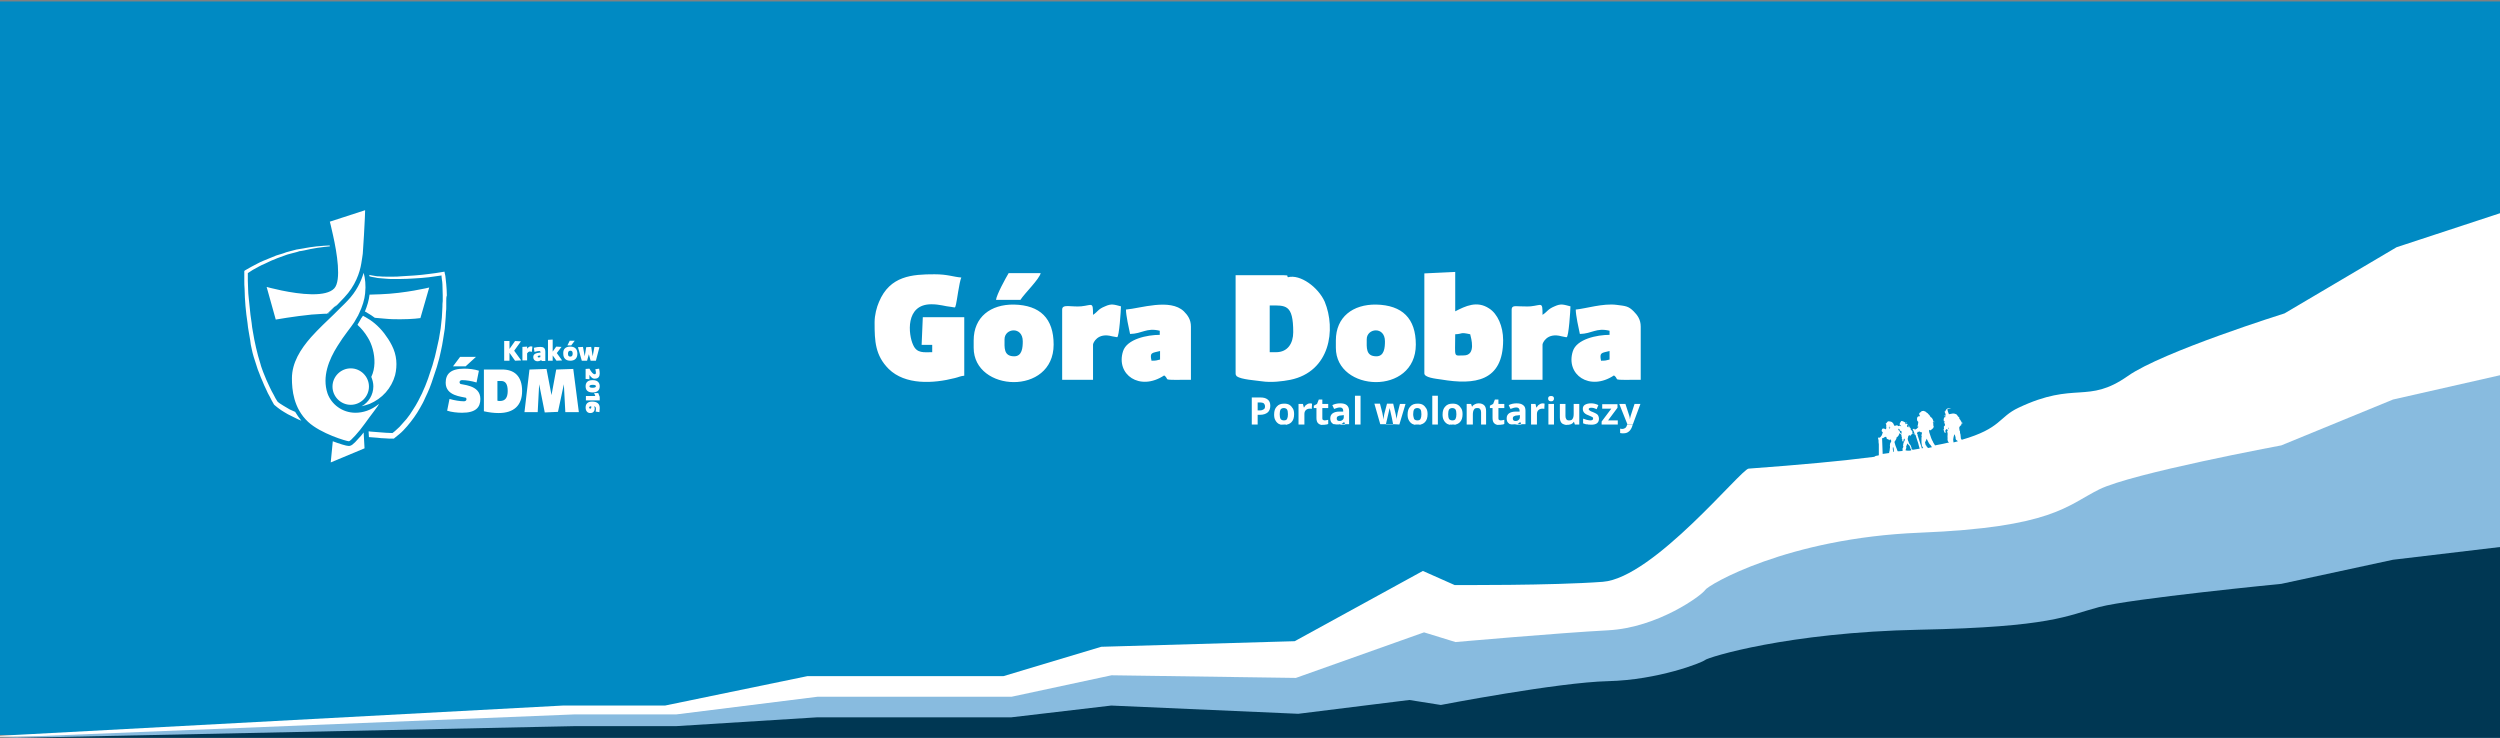 <?xml version="1.0" encoding="utf-8"?>
<!-- Generator: Adobe Illustrator 16.0.0, SVG Export Plug-In . SVG Version: 6.00 Build 0)  -->
<!DOCTYPE svg PUBLIC "-//W3C//DTD SVG 1.1//EN" "http://www.w3.org/Graphics/SVG/1.1/DTD/svg11.dtd">
<svg version="1.1" id="Layer_1" xmlns="http://www.w3.org/2000/svg" xmlns:xlink="http://www.w3.org/1999/xlink" x="0px" y="0px"
	 width="850.39px" viewBox="0 0 850.39 251" enable-background="new 0 0 850.39 251" xml:space="preserve">
	 <rect x="0" y="0" width="850.39" height="251" fill="#808080" stroke="none"/>
	 <g xmlns="http://www.w3.org/2000/svg" transform="translate(-223, -51)">
	 		<rect fill="#008AC3" x="223" y="51.5" class="st11" width="851" height="249.5"/>
	 		<path fill="#FFFFFF" d="M1038.2,135.1l-38.1,22.5c0,0-41.5,13-53.3,21.3c-13.8,9.7-17.8,1.6-37.2,10.8c-6.8,3.2-5.8,7-19.3,10.9    c0,0,0,0,0,0c-0.1-0.1-0.1-0.2-0.2-0.3c0-0.1-0.1-0.1-0.1-0.2c0-0.3-0.1-0.7-0.1-1c0-0.2,0-0.3-0.1-0.5c-0.1-0.3-0.1-0.6-0.1-0.8    c0-0.1,0-0.2-0.1-0.2c0-0.2-0.1-0.3-0.1-0.5c0,0,0-0.1,0-0.1c-0.1-0.3-0.1-0.6,0.1-0.9c0.1-0.2,0.3-0.3,0.5-0.5c0,0,0.2,0,0.2,0    c0,0,0.1,0.1,0.1,0.1c0,0,0,0,0,0c-0.1-0.1-0.1-0.1-0.2-0.2c-0.1-0.1-0.2-0.3,0-0.5c0,0.1,0.1,0.1,0.1,0.2c0,0,0.1,0,0.1,0    c0-0.1,0.1-0.2,0.2-0.4c-0.1,0-0.2,0-0.3,0c0-0.1,0-0.2-0.1-0.2c0,0,0-0.1,0-0.1c-0.1-0.2-0.2-0.3-0.3-0.5    c-0.1-0.2-0.2-0.4-0.4-0.5c-0.1-0.1-0.1-0.1,0-0.2c0.1-0.1,0-0.2-0.1-0.3c-0.1-0.1-0.3-0.3-0.4-0.4c-0.1-0.1-0.1-0.2-0.2-0.3    c-0.2-0.4-0.6-0.5-1-0.6c-0.4-0.1-0.8,0-1.3,0.1c-0.2,0-0.3,0.1-0.5,0.1c-0.1,0-0.1,0-0.1-0.1c-0.2-0.5-0.4-1-0.5-1.5    c0,0,0-0.1,0.1-0.1c0.4-0.2,0.8-0.3,1.3-0.4c-0.1,0-0.1,0-0.2,0c-0.2,0-0.3,0-0.5,0c-0.1,0-0.2,0-0.3,0.1c-0.2,0.1-0.4,0-0.6,0.2    c-0.2,0.2-0.4,0.5-0.5,0.8c0,0.1-0.1,0.1-0.2,0.1c-0.1,0.1-0.1,0.1,0,0.2c0,0,0.1,0.1,0.1,0.1c0,0.2,0.1,0.4,0.2,0.5    c0,0,0,0.1,0,0.2c0,0.1-0.1,0.1,0,0.2c0.1,0.1,0,0.2-0.1,0.2c-0.1,0-0.1,0-0.2,0c-0.1,0-0.2,0-0.3,0.1c0.1,0,0.3,0,0.4,0.1    c0.1,0,0.2,0.1,0.2,0.2c0,0,0,0.1,0,0.1c0,0-0.1,0-0.1,0c-0.2-0.1-0.2-0.1-0.3,0.1c-0.1,0.1-0.1,0.3-0.2,0.4c-0.1,0.3,0,0.6,0,0.9    c0,0,0.1,0,0.1-0.1c0,0,0.1,0,0.1,0c0,0,0,0.1,0,0.1c0.1,0.2,0,0.4-0.1,0.6c0.1,0,0.1,0,0.2,0c-0.1,0.1-0.1,0.1,0,0.2    c0,0,0,0.1,0,0.1c0,0.1,0.1,0.1,0.1,0.2c0,0,0,0.1,0,0.1c0,0.1,0,0.2-0.1,0.3c0,0.1-0.1,0.1-0.2,0.2c-0.1,0.1-0.1,0.2-0.1,0.3    c0,0.2,0.2,0.4,0,0.6c-0.1,0.1-0.1,0.2-0.1,0.3c0,0,0,0,0.1,0c0,0,0,0,0,0c-0.1,0.1-0.1,0.2,0,0.2c0.1,0.1,0.1,0.2,0.1,0.3    c0,0.3,0.2,0.5,0.5,0.6c0,0,0-0.1-0.1-0.1c0.2-0.1,0.2-0.1,0.1-0.3c0-0.1-0.1-0.3-0.1-0.4c0.1-0.2,0.2-0.3,0.3-0.5    c0,0,0.1,0,0.2,0c0.1,0.1,0.2,0.1,0.3,0.2c0.1,0.1,0,0.2,0,0.3c-0.2,0.1-0.2,0.3-0.1,0.5c0.1,0.2,0.1,0.5,0.1,0.7    c0,0.4-0.1,0.9,0,1.3c0,0,0,0.1,0,0.1c-0.1,0.2,0,0.4,0,0.7c0.1,0.2,0.1,0.5,0.4,0.6c0,0,0,0.1,0.1,0.1c-1.4,0.3-3,0.7-4.8,1    c0-0.1-0.1-0.1-0.1-0.2c-0.1-0.1-0.1-0.2-0.2-0.3c-0.1-0.2-0.2-0.3-0.3-0.5c-0.1-0.3-0.2-0.5-0.4-0.8c-0.1-0.2-0.2-0.5-0.3-0.7    c0-0.1-0.1-0.2-0.1-0.3c-0.1-0.2-0.1-0.4-0.2-0.6c-0.1-0.2-0.1-0.4-0.2-0.6c-0.1-0.3-0.2-0.6-0.2-0.8c0-0.1,0-0.3,0-0.4    c0,0,0.1-0.1,0.1-0.1c0,0,0.1,0,0.1,0.1c0.1,0.1,0.3,0.1,0.4,0c0.2-0.2,0.5-0.4,0.7-0.6c0.1-0.1,0.1-0.1,0.2-0.2    c-0.1,0-0.1-0.1,0-0.2c0.1-0.1,0.1-0.3,0-0.4c-0.1-0.2-0.1-0.4-0.1-0.5c0-0.1,0-0.1,0.1-0.1c0-0.1-0.1-0.2-0.1-0.3    c0-0.1-0.1-0.1-0.1-0.1c0-0.1-0.1-0.1,0-0.2c0,0,0.1-0.1,0.2-0.1c0.1,0,0.2,0,0.3,0c0,0,0.1,0,0.1-0.1c0,0,0,0,0,0    c0,0-0.1,0-0.1,0c-0.2,0-0.3-0.1-0.4-0.1c0,0,0-0.1,0-0.1c0-0.2,0-0.3-0.1-0.5c-0.1-0.1-0.1-0.3-0.2-0.4c-0.1-0.2-0.3-0.4-0.5-0.5    c-0.1,0-0.1-0.1-0.2-0.1c0,0,0-0.1,0-0.2c-0.2-0.3-0.5-0.6-0.8-0.9c0,0,0-0.1,0-0.1c-0.1,0-0.1,0-0.2-0.1    c-0.2-0.1-0.3-0.2-0.4-0.3c0,0-0.1-0.1-0.1-0.1c0,0-0.1,0-0.1-0.1c-0.1,0-0.2,0-0.3-0.1c-0.2-0.1-0.4-0.2-0.6-0.1    c-0.1,0-0.2,0-0.3,0c-0.2,0.1-0.3,0.2-0.4,0.3c-0.1,0.1-0.2,0.2-0.4,0.3c-0.2,0.1-0.2,0.5-0.1,0.7c0.1,0.1,0.1,0.3,0.2,0.4    c0,0-0.1,0.1-0.1,0.1c-0.5-0.1-0.8,0.2-0.9,0.6c0,0.1,0,0.3,0,0.4c0,0.1,0,0.3,0,0.4c0.1,0.1,0.2,0.2,0.2,0.3    c0.1,0.1,0.2,0.1,0.2,0.2c0,0,0,0.1,0,0.2c0,0.2-0.1,0.5-0.1,0.7c0,0.2-0.1,0.4-0.2,0.6c0,0,0,0-0.1,0.1c0,0,0,0,0.1,0    c0,0,0.1-0.1,0.1-0.1c0.1,0.1,0.2,0.1,0.3,0.2c0,0,0,0.1-0.1,0.1c-0.1,0-0.1,0.1-0.2,0.2c0,0-0.1,0.1-0.1,0.1    c-0.1,0.1-0.2,0.2-0.2,0.2c-0.1,0.1-0.1,0.1-0.2,0.1c-0.1,0.1-0.2,0.1-0.3,0.2c-0.1,0-0.1,0-0.2,0c0,0,0-0.1-0.1-0.1    c0-0.2-0.1-0.2-0.3-0.1c0,0-0.1,0-0.2,0c0,0-0.1,0-0.1,0c0,0,0,0.1,0,0.1c0,0.1,0.1,0.2,0.2,0.2c0,0,0,0,0,0.1    c0,0.2,0.1,0.4,0.2,0.5c0.1,0.1,0.1,0.2,0.1,0.3c0,0.2,0.1,0.4,0.2,0.5c0.1,0.1,0.1,0.1,0,0.1c-0.1,0-0.2,0.1-0.3,0.1    c0.1,0,0.2,0,0.3,0c0.2,0,0.2,0.1,0.3,0.2c0.2,0.6,0.4,1.2,0.6,1.9c0.2,0.6,0.4,1.1,0.5,1.7c0.1,0.3,0.2,0.6,0.3,1    c-0.8,0.1-1.6,0.3-2.4,0.4c0,0,0,0,0,0c-0.1-0.1-0.2-0.2-0.3-0.3c0,0-0.1-0.1-0.1-0.1c0-0.1,0-0.3,0-0.4c0-0.1-0.1-0.1-0.1-0.2    c0-0.1-0.1-0.1-0.1-0.2c0-0.3-0.3-0.6-0.5-0.8c0-0.1-0.1-0.1-0.1-0.2c-0.1-0.2-0.1-0.3-0.2-0.5c0,0,0-0.2-0.1-0.3    c-0.1-0.1-0.1-0.2-0.1-0.3c0,0,0-0.1,0-0.1c0-0.1,0-0.1-0.1-0.1c0-0.1,0-0.2,0-0.2c0-0.1,0.1-0.3,0.1-0.4c0-0.2,0.1-0.3,0.1-0.5    c0-0.1,0.1-0.1,0.1-0.2c0.2-0.1,0.3-0.1,0.5-0.2c0,0,0.1,0,0.1,0.1c0.1,0.1,0.1,0.2,0.2,0.3c0,0,0,0,0,0c0-0.1,0-0.2,0-0.3    c0-0.1,0-0.1,0.1-0.2c0.1-0.2,0.4-0.3,0.4-0.5c0,0,0.1-0.1,0.1,0c0,0,0.1,0,0.1,0.1c0,0.1,0,0.1,0,0.2c0.2-0.2,0.2-0.3-0.1-0.4    c-0.1-0.1-0.1-0.1-0.1-0.2c0.1-0.4-0.1-0.6-0.4-0.8c-0.1-0.1-0.2-0.2-0.2-0.4c0.1-0.3-0.1-0.4-0.3-0.5c-0.1,0-0.1-0.1-0.1-0.2    c0,0,0-0.1,0-0.1c-0.3-0.2-0.6-0.6-0.8-0.9c-0.1-0.2-0.2-0.4-0.4-0.5c-0.2-0.1-0.4-0.1-0.6-0.2c-0.1,0-0.1,0-0.2-0.1    c-0.2-0.2-0.4-0.1-0.7-0.2c-0.1,0-0.2,0.1-0.2,0.2c-0.1,0.2-0.3,0.4-0.4,0.7c-0.1,0.2,0.1,0.5,0.2,0.5c0.1,0.1,0.2,0.2,0.3,0.3    c0,0,0,0,0,0.1c0,0-0.1,0-0.1,0c0,0-0.1-0.1-0.1-0.1c-0.2-0.1-0.3-0.2-0.5,0c-0.1,0.1-0.2,0-0.3,0c-0.2-0.2-0.4-0.3-0.7-0.2    c-0.1,0-0.2,0.1-0.3,0.1c-0.1,0.1-0.2,0.1-0.3,0c-0.2-0.2-0.2-0.4-0.3-0.6c0-0.1-0.2-0.2-0.2-0.3c-0.1-0.1-0.2-0.1-0.2-0.2    c-0.1-0.2-0.4-0.2-0.6-0.3c-0.2,0-0.4-0.1-0.6-0.1c-0.1,0-0.3,0-0.4,0.1c-0.2,0.2-0.3,0.4-0.5,0.6c0,0-0.1,0.1-0.1,0.1    c0,0,0,0-0.1,0c0,0,0,0.1,0,0.1c0.2,0,0.2,0.2,0.2,0.3c0,0.2,0.1,0.3,0,0.5c0,0,0,0.1,0,0.1c0.1,0.2,0.1,0.3,0,0.5    c0,0,0,0.1,0,0.2c0,0.1,0,0.2-0.1,0.2c-0.1,0-0.2,0-0.2,0c-0.2-0.2-0.6-0.3-0.9-0.2c-0.1,0-0.1,0.1-0.2,0.2    c-0.1,0.2-0.2,0.5-0.1,0.7c0,0.1,0.1,0.1,0.2,0.2c0.2,0.1,0.2,0.2,0.1,0.3c-0.1,0.2-0.1,0.4-0.2,0.6c0,0.1-0.1,0.3-0.2,0.4    c-0.1,0.1-0.2,0.3-0.3,0.4c-0.1,0.1-0.1,0.1-0.2,0.2c-0.2,0.1-0.3,0.1-0.5,0c-0.2,0.1-0.2,0.3-0.1,0.6c0.1,0.2,0.1,0.3,0.1,0.5    c0,0.4,0,0.8,0.1,1.2c0,0.4,0,0.8,0,1.2c0,0.4,0,0.7,0,1.1c0,0.5,0,0.9,0,1.4c0,0-0.1,0.1-0.1,0.1c-0.2,0-0.4,0.1-0.5,0.1    c-0.4,0-0.7,0.2-1,0.4c0,0,0,0-0.1,0c-10.9,1.4-24.8,2.7-42.6,4c-2.6,0.2-32.4,37.2-49.6,38.5s-50.4,1.1-50.4,1.1l-10.8-4.8    l-43.6,23.9l-65.8,1.9L564.3,281h-66.7l-48.4,10h-34.8l-197.5,10.6L1075,301V123L1038.2,135.1z M885.9,197c-0.1,0-0.1,0-0.1,0    c0-0.2,0-0.3,0-0.5c0,0,0-0.1,0-0.1c0,0,0.1,0.1,0.1,0.1c0,0.1,0,0.2,0.1,0.4C886,196.9,885.9,197,885.9,197z M887.4,200.7    c0-0.1,0-0.2,0-0.3c0-0.2,0.1-0.4,0.1-0.6c0.1-0.3,0.1-0.6,0.2-0.8c0-0.1,0.1-0.2,0.1-0.3c0.1,0.1,0.1,0.3,0.2,0.4    c0.1,0.2,0.1,0.4,0.2,0.7c0,0.2,0,0.5,0.1,0.7c0.1,0.2,0.4,0.3,0.6,0.5c0,0,0,0.1,0.1,0.1c-0.5,0.1-1,0.3-1.5,0.4    C887.5,201.2,887.4,200.9,887.4,200.7z M878,201.1c0-0.1,0.1-0.1,0.1-0.2c0.1-0.2,0.2-0.5,0.3-0.7c0.1,0.2,0.1,0.4,0.2,0.5    c0.1,0.3,0.3,0.5,0.4,0.8c0.2,0.3,0.3,0.6,0.6,0.8c0,0,0.1,0.1,0.1,0.1c0.1,0.3,0.3,0.5,0.5,0.7c-0.4,0.1-0.9,0.2-1.4,0.3    c-0.1-0.1-0.1-0.2-0.2-0.3c0-0.1-0.1-0.1-0.2-0.2c0,0-0.1-0.1-0.1-0.1c0-0.1,0-0.3-0.2-0.3c0,0-0.1-0.1-0.1-0.2    c0-0.2-0.1-0.5-0.2-0.7C877.9,201.3,877.9,201.2,878,201.1z M876.5,202.7c-0.1-0.3-0.2-0.5-0.3-0.8c-0.3-0.9-0.6-1.9-0.9-2.8    c0-0.1-0.1-0.2,0.1-0.3c-0.2,0-0.3-0.1-0.3-0.3c0-0.1,0-0.1,0-0.2c0,0,0-0.1,0-0.1c0,0,0.1,0,0.1,0c0.1,0,0.1,0.1,0.2,0.1    c0-0.2-0.3-0.2-0.3-0.4c0.3,0.1,0.5,0,0.7-0.1c0.1,0,0.1,0,0.2,0c0.2,0.2,0.5,0.3,0.8,0.3c0,0,0,0.1,0,0.1    c-0.1,0.3-0.1,0.5-0.2,0.8c0,0,0,0.1,0,0.2c0,0.1,0.1,0.1,0.1,0.2c0,0.2-0.1,0.3-0.1,0.5c0,0.4,0,0.7,0,1.1c0,0.4,0,0.8,0.1,1.2    c0,0,0,0.1,0,0.1c0,0.1,0,0.2,0,0.2c0.1,0.2,0.2,0.4,0.3,0.6c0.1,0.1,0.1,0.2,0.2,0.3c-0.2,0-0.3,0.1-0.5,0.1    C876.7,203.3,876.6,203,876.5,202.7z M872,195.6c0.1,0.2,0.2,0.4,0.3,0.7c-0.1,0-0.2,0-0.3,0c-0.2,0-0.2-0.2-0.3-0.3    c-0.1-0.1,0-0.4,0.1-0.4C871.9,195.6,872,195.6,872,195.6z M871.3,194.6c0,0,0.1,0,0.1,0c0.1,0.2,0.2,0.3,0.3,0.5    c0,0.1,0.1,0.1,0.1,0.2c0,0,0,0,0,0c-0.2-0.1-0.3-0.1-0.5-0.2c0,0.1,0,0.2,0,0.3c-0.1-0.2-0.2-0.5-0.4-0.7    C871.1,194.8,871.2,194.7,871.3,194.6z M868.8,196.8c0.2,0.1,0.4,0.2,0.4,0.5c0,0,0,0,0,0.1c0,0.1,0,0.1,0.1,0.1    c0.1,0,0.2,0.1,0.4,0.1c0.1,0,0.1,0.1,0.1,0.2c0,0.1,0,0.1,0,0.2c0,0.2,0.1,0.3,0.1,0.5c-0.1,0-0.1,0-0.1,0    c-0.1-0.1-0.3-0.2-0.4-0.3c-0.1,0-0.1-0.1-0.1-0.2c-0.1-0.2-0.1-0.4-0.3-0.5C868.7,197.3,868.7,197.1,868.8,196.8z M867.6,201.1    c0-0.1,0.1-0.1,0.1-0.2c0-0.1,0.1-0.2,0.1-0.2c0.1-0.2,0.3-0.4,0.3-0.7c0-0.1,0-0.3,0.2-0.3c0.1,0,0.1-0.1,0.1-0.1    c0.4-0.3,0.6-0.8,0.7-1.2c0,0,0.1,0,0.1,0c0.2,0.1,0.3,0.2,0.5,0.4c0.1,0.1,0.1,0.1,0.1,0.2c0,0.2,0,0.5,0.1,0.7    c0.1,0.2,0.1,0.3,0,0.5c0,0.1,0,0.2,0.1,0.2c0.1,0,0.1,0.1,0.1,0.2c0,0.1-0.1,0.3,0,0.4c0,0.1,0.1,0.1,0.2,0.2c0,0,0.1,0,0.2-0.1    c0-0.1,0-0.2,0-0.2c0-0.1-0.1-0.2,0-0.3c0.1-0.1,0.1-0.1,0.1-0.2c0-0.1,0-0.1,0.1-0.2c0.1,0.1,0.2,0.1,0.2,0.2    c0.1,0.2,0,0.4-0.1,0.6c-0.2,0.3-0.3,0.7-0.4,1c0,0.1,0,0.2,0,0.3c-0.1,0.2-0.1,0.4,0,0.5c0.1,0.2,0,0.3-0.1,0.5    c-0.1,0.1-0.2,0.2-0.1,0.4c0,0,0,0.1,0,0.1c-0.1,0.2-0.1,0.3,0,0.4c0,0.1,0,0.2-0.1,0.2c-0.4,0-0.7,0.1-1.1,0.1    c-0.2,0-0.3,0-0.5,0c0-0.1,0-0.2-0.1-0.2c-0.1-0.2-0.1-0.4-0.2-0.6c-0.1-0.3-0.3-0.7-0.4-1c0-0.1-0.1-0.2-0.1-0.3    c-0.1-0.4-0.2-0.8-0.3-1.1C867.5,201.2,867.5,201.1,867.6,201.1z M866.9,203c0.1,0.2,0.2,0.3,0.2,0.4c0.1,0.4,0.1,0.9,0.1,1.3    c-0.1,0-0.1,0-0.2,0C866.9,204.2,866.8,203.7,866.9,203z M865.9,196.3c0,0.1,0.1,0.1,0.1,0.2c0,0,0,0,0,0c0,0-0.1,0-0.1,0    C865.8,196.5,865.8,196.4,865.9,196.3C865.9,196.4,865.9,196.4,865.9,196.3z M865.9,196.8C865.9,196.8,865.9,196.9,865.9,196.8    c-0.1,0-0.2-0.1-0.2-0.1c-0.1,0-0.2,0-0.1-0.2c0-0.1,0.1-0.1,0.1-0.2C865.8,196.5,865.9,196.7,865.9,196.8z M865.8,196.2    c0-0.1-0.1-0.1-0.1-0.2c0-0.1,0-0.2-0.1-0.3C865.8,195.9,865.8,195.9,865.8,196.2z M865.6,196.2    C865.6,196.2,865.7,196.2,865.6,196.2c0.1,0.1,0.1,0.1,0,0.2c0,0-0.1,0-0.1,0c0,0,0,0,0-0.1C865.6,196.3,865.6,196.2,865.6,196.2z     M863.3,200c0.1,0.1,0.2,0.1,0.3,0c0.1-0.1,0.2-0.1,0.3-0.2c0.2-0.1,0.3-0.2,0.5-0.2c0.1,0,0.1-0.1,0.2,0c0,0,0,0.1,0.1,0.2    c0,0,0,0,0,0.1c0,0.2,0.1,0.3,0.2,0.4c0.3,0.1,0.5,0.2,0.7,0.3c0,0.1,0.1,0.1,0.1,0.2c0.1-0.1,0.1-0.2,0.1-0.2    c0-0.1,0.1-0.2,0.2-0.1c0.1,0,0.2,0.1,0.2,0.2c0.1,0.1,0.1,0.3,0.1,0.4c0,0.1,0,0.2-0.1,0.3c-0.2,0.2-0.3,0.4-0.3,0.7    c0,0.3-0.1,0.5,0,0.8c0,0,0,0.1,0,0.2c0,0.2-0.1,0.5-0.1,0.7c0,0.2,0,0.5-0.1,0.7c-0.1,0.2-0.1,0.4-0.1,0.6    c-0.7,0.1-1.4,0.2-2.2,0.3c-0.1-1.8-0.1-3.5-0.2-5.3C863.2,200,863.3,200,863.3,200z M871.2,204.2c0-0.2,0-0.3,0.1-0.4    c0.1-0.3,0.2-0.5,0.1-0.8c0-0.1,0-0.3,0.1-0.4c0.1-0.2,0.2-0.4,0.2-0.7c0,0,0,0,0-0.1c0.1,0.1,0.1,0.1,0.2,0.2    c0.1,0.1,0.2,0.2,0.3,0.3c0.3,0.2,0.4,0.4,0.5,0.7c0.1,0.1,0.1,0.3,0.1,0.4c0,0.2,0.2,0.3,0.3,0.4c0,0.1,0,0.2,0,0.4    c-0.2,0-0.4,0.1-0.6,0.1C872,204.3,871.6,204.3,871.2,204.2z"/>
	 		<path fill="#88BBDF" d="M1074,302V178.5l-37,8.4l-38,15.6c0,0-51,9.5-62,15s-16,12.9-61,14.7s-72,17.8-73,19.5    c-1,1.7-16,12.8-33,13.7c-17,0.9-51.9,4-51.9,4l-10.7-3.3l-43.6,15.5l-62.7-0.9l-34,7.3h-66l-48,6h-34.5l-195.1,7.9L1074,302z"/>
	 		<path fill="#003753" d="M1074,302v-65l-37,4.4l-38,8.2c0,0-51,5-62,7.9c-11,2.9-16,6.8-61,7.7c-45,0.9-72,9.4-73,10.3    s-16,6.8-33,7.2s-56.9,8.1-56.9,8.1l-10.7-1.7l-37.8,4.7L601,291l-34,4h-66l-48,3h-34.5l-195.1,4.1L1074,302z"/>
	 		<path style="    fill-rule: evenodd;
    clip-rule: evenodd;
    fill: #FFFFFF;" d="M347.2,122.5c0,0-0.1,4-0.4,8.6c-0.1,2-0.3,4.2-0.4,6.2l-0.2,1.4l-0.3,1.9c-0.5,3.1-2,7.6-5.8,11.6    c-0.6,0.7-1.4,1.4-2.2,2.3c-0.1,0.1-0.3,0.3-0.4,0.4l-0.7,0.6c-0.6,0.6-1.3,1.2-1.9,1.8c-0.1,0.1-0.3,0.2-0.4,0.4    c-1.6,0-3.5,0.2-5.5,0.3c-6,0.6-12.2,1.7-12.2,1.7l-3.1-11.1c0,0,8.5,2.4,15.3,2.5c0.1,0,0.2,0,0.4,0c3.1,0,5.9-0.5,7.3-2    c2.5-2.7,0.9-12.2-0.4-18c-0.6-2.8-1.1-4.7-1.1-4.7L347.2,122.5L347.2,122.5z M343.9,191.4L343.9,191.4c-4.5,0-8.2-2.9-9.5-6.6    c-1.9-5.7,0.5-11.5,3.4-16.1c2.2-3.6,4.7-6.5,5.7-8.1c0.4-0.7,0.8-1.4,1.2-2.1c0.1-0.1,0.2-0.3,0.2-0.4c0.1-0.1,0.1-0.3,0.2-0.4    c1.2-2.5,1.9-4.8,2.1-6.9c0.3-2.8,0-5.2-0.5-7c-0.9,3-2.5,6.4-5.5,9.5c-0.7,0.8-1.5,1.5-2.3,2.3c-0.5,0.5-1,1-1.5,1.5    c-0.2,0.2-0.4,0.4-0.7,0.7c-2.5,2.4-5.3,5-7.9,7.9c-3.6,4.1-6.5,8.7-6.5,14c0,3.8,0.5,10.1,5.5,14.8c4.3,4,13.1,6.6,13.9,6.6    c0.5,0,3.5-3.3,5.4-6c1.9-2.7,4.8-6.3,4.8-6.7C349.2,190.6,346.4,191.4,343.9,191.4L343.9,191.4z M335.6,156.7L335.6,156.7    l0.7-0.7c0.5-0.5,1-1,1.4-1.5c-0.1,0.1-0.3,0.3-0.4,0.4l-0.7,0.6c-0.6,0.6-1.3,1.2-1.9,1.8c-0.1,0.1-0.3,0.2-0.4,0.4    c0.1,0,0.2,0,0.3,0C334.9,157.3,335.3,157,335.6,156.7L335.6,156.7z M345,200.1c0.6-0.6,1.2-1.3,1.7-2l0.3,5.4l-11.5,4.8l0.7-7.2    c2.1,0.8,4.6,1.6,5.4,1.6C342.4,202.7,343.1,202.3,345,200.1L345,200.1L345,200.1z M374.8,153.3c0,0.6,0,1.3,0,1.9    c0,0.6,0,1.3-0.1,1.9l-0.1,1.9c-0.1,1.3-0.2,2.5-0.3,3.8l-0.3,1.9c-0.1,0.6-0.2,1.2-0.3,1.9c-0.2,1.2-0.4,2.5-0.7,3.7    c-0.3,1.2-0.5,2.5-0.9,3.7l-0.5,1.8c-0.2,0.6-0.4,1.2-0.6,1.8l-0.6,1.8c-0.2,0.6-0.4,1.2-0.6,1.8c-0.4,1.2-0.9,2.4-1.4,3.5    c-0.3,0.6-0.5,1.1-0.8,1.7l-0.4,0.9l-0.4,0.8c-0.6,1.1-1.2,2.2-1.9,3.3c-0.7,1.1-1.4,2.1-2.2,3.1c-0.8,1-1.6,2-2.5,2.9    c-0.5,0.5-0.9,0.9-1.4,1.3c-0.5,0.4-1,0.8-1.6,1.3l-0.2,0.2l-0.3,0c-0.9,0-1.8,0-2.7-0.1c-0.9,0-1.8-0.1-2.6-0.2    c-0.9-0.1-1.8-0.1-2.6-0.2l-0.3,0l-0.1-1.6l0-0.4l0.6,0.1c0.9,0.1,1.7,0.1,2.6,0.2c0.9,0.1,1.7,0.1,2.6,0.2c0.8,0,1.5,0.1,2.3,0.1    c0.4-0.3,0.8-0.6,1.1-0.9c0.4-0.4,0.9-0.8,1.3-1.2c0.8-0.9,1.6-1.8,2.4-2.7c0.8-1,1.5-2,2.1-3c0.7-1,1.3-2.1,1.9-3.2l0.4-0.8    l0.4-0.8c0.3-0.6,0.6-1.1,0.8-1.7c0.5-1.1,1-2.2,1.4-3.4c0.2-0.6,0.5-1.2,0.6-1.7l0.6-1.8c0.2-0.6,0.4-1.2,0.6-1.8l0.5-1.8    c0.4-1.2,0.6-2.4,0.9-3.6c0.3-1.2,0.5-2.4,0.8-3.6c0.1-0.6,0.2-1.2,0.3-1.8l0.3-1.8c0.1-1.2,0.3-2.5,0.4-3.7l0.1-1.8    c0-0.6,0.1-1.2,0.1-1.9c0-0.6,0-1.2,0.1-1.9c0-0.6,0-1.2,0-1.9c0-1.2-0.1-2.5-0.1-3.7c0-0.6-0.1-1.2-0.2-1.8    c0-0.3-0.1-0.6-0.1-0.9l0-0.4c-1.4,0.2-2.8,0.4-4.3,0.6c-1.6,0.2-3.2,0.3-4.9,0.4c-1.6,0.1-3.3,0.2-4.9,0.2c-0.8,0-1.6,0-2.4,0    c-0.8,0-1.6,0-2.4-0.1c-0.8-0.1-1.6-0.1-2.4-0.2c-0.4,0-0.8-0.1-1.2-0.2c-0.4-0.1-0.8-0.1-1.2-0.2c-0.3-0.1-0.5-0.1-0.8-0.2    c0-0.2-0.1-0.4-0.1-0.5c0.3,0.1,0.7,0.1,1,0.2c0.4,0.1,0.8,0.1,1.2,0.2c0.4,0.1,0.8,0.1,1.2,0.1c0.8,0.1,1.6,0.1,2.4,0.1    c0.8,0,1.6,0,2.4,0c0.8,0,1.6,0,2.4-0.1c1.6-0.1,3.2-0.2,4.8-0.3c1.6-0.1,3.2-0.3,4.8-0.5c1.6-0.2,3.2-0.4,4.8-0.7l0.6-0.1    l0.1,0.6l0.1,0.4l0.1,0.5c0,0.3,0.1,0.6,0.1,0.9c0.1,0.6,0.1,1.3,0.2,1.9c0.1,1.3,0.2,2.5,0.2,3.8    C374.8,152,374.8,152.7,374.8,153.3L374.8,153.3L374.8,153.3z M321.6,190.3L321.6,190.3c-0.7-0.4-1.5-0.9-2.2-1.3l-1.1-0.7    c-0.3-0.2-0.6-0.4-0.9-0.7c-0.5-0.7-0.9-1.5-1.3-2.3c-0.5-0.8-0.9-1.7-1.3-2.5c-0.4-0.8-0.8-1.7-1.2-2.6c-0.4-0.9-0.7-1.8-1.1-2.7    c-0.3-0.9-0.7-1.8-0.9-2.7l-0.8-2.7c-0.2-0.9-0.5-1.9-0.7-2.8l-0.3-1.4c-0.1-0.4-0.2-0.9-0.3-1.4l-0.5-2.8    c-0.2-0.9-0.3-1.9-0.4-2.8l-0.4-2.8l-0.3-2.9c-0.1-1-0.2-1.9-0.3-2.9c-0.1-1-0.2-1.9-0.2-2.9c0-1-0.1-1.9-0.1-2.9    c0-0.9,0-1.7,0-2.6c0.6-0.4,1.1-0.7,1.7-1.1c0.7-0.4,1.4-0.8,2-1.1c0.7-0.4,1.4-0.7,2.1-1c0.7-0.3,1.4-0.7,2.1-1l2.2-0.9l2.2-0.8    l1.1-0.4c0.4-0.1,0.8-0.2,1.1-0.3l2.3-0.6l0.6-0.2c0.2-0.1,0.4-0.1,0.6-0.1l1.1-0.2c0.8-0.2,1.5-0.3,2.3-0.5l2.3-0.4    c0.8-0.1,1.6-0.2,2.3-0.3c0.6-0.1,1.3-0.1,1.9-0.2c0-0.1,0-0.2-0.1-0.3c-0.6,0-1.3,0.1-1.9,0.1c-0.8,0.1-1.6,0.1-2.4,0.2l-2.3,0.3    c-0.8,0.1-1.6,0.3-2.3,0.4l-1.2,0.2c-0.2,0-0.4,0.1-0.6,0.1l-0.6,0.1l-2.3,0.6c-0.4,0.1-0.8,0.2-1.1,0.3l-1.1,0.4l-2.3,0.7    l-2.2,0.9c-0.7,0.3-1.5,0.6-2.2,0.9c-0.7,0.3-1.4,0.6-2.1,1c-0.7,0.4-1.4,0.7-2.1,1.1c-0.7,0.4-1.4,0.8-2.1,1.2l-0.2,0.2l0,0.3    c0,1,0,1.9,0,2.9c0,1,0,1.9,0.1,2.9c0,1,0.1,1.9,0.1,2.9c0.1,1,0.1,1.9,0.2,2.9l0.3,2.9l0.4,2.9c0.1,1,0.2,1.9,0.4,2.9l0.5,2.9    c0.1,0.5,0.1,0.9,0.2,1.5l0.3,1.4c0.2,0.9,0.4,1.9,0.7,2.8l0.9,2.8c0.3,1,0.6,1.9,1,2.8c0.3,0.9,0.7,1.8,1.1,2.7    c0.4,0.9,0.7,1.8,1.2,2.7c0.4,0.9,0.8,1.8,1.3,2.6c0.4,0.9,0.9,1.7,1.4,2.6l0.1,0.1l0.1,0.1c0.4,0.3,0.7,0.6,1.1,0.9l1.1,0.8    c0.7,0.5,1.5,0.9,2.3,1.4l2.4,1.2c0.7,0.4,1.5,0.7,2.2,1c-0.8-1-1.5-2-2.1-3L321.6,190.3L321.6,190.3z M359.2,159.6L359.2,159.6    c4.2,0,6.8-0.4,6.8-0.4l3-10.4c0,0-8.2,2-16.6,2.3c-1.1,0-2.2,0.1-3,0.1c-0.2,0-0.5,0-0.7,0c-0.2,1.9-0.8,3.9-1.6,5.8l0.1,0    c0.2,0.1,0.5,0.2,0.7,0.4l0,0l0,0c0.9,0.5,1.8,1.1,2.6,1.7c1.1,0.1,2.2,0.2,3.4,0.3C355.9,159.6,357.6,159.6,359.2,159.6    L359.2,159.6z M342.3,176.3c3.4,0,6.2,2.8,6.2,6.2c0,3.4-2.8,6.2-6.2,6.2c-3.4,0-6.2-2.8-6.2-6.2    C336.1,179.1,338.9,176.3,342.3,176.3L342.3,176.3L342.3,176.3z M356.3,168.5L356.3,168.5c-0.8-1.6-1.7-2.9-2.6-4.1    c-2.1-2.7-4.3-4.4-6.5-5.6c-0.2-0.1-0.5-0.2-0.7-0.4l-0.1,0.1c-0.1,0.1-0.1,0.2-0.2,0.3c-0.1,0.1-0.1,0.2-0.2,0.3l-0.1,0.1    c-0.2,0.3-0.3,0.6-0.5,0.9c-0.2,0.4-0.5,0.8-0.7,1.2c0,0.1-0.1,0.2-0.1,0.2c1.3,1.2,2.5,2.6,3.5,4.3c0.7,1.1,1.3,2.5,1.7,4    c0.8,3,0.9,6.5-0.5,9.4c0.4,1,0.7,2.1,0.7,3.2c0,2.9-1.6,5.5-4,6.8c0.9-0.2,1.8-0.5,2.7-0.8c2.1-0.9,4-2.2,5.5-3.9    c1.5-1.7,2.6-3.7,3.2-5.9C358.2,175.3,358,171.8,356.3,168.5L356.3,168.5z M396.3,171v2.7h-1.8V167h1.8v2.7l1.9-2.7l2,0.1    l-2.3,3.2l2.4,3.3l-2.1,0.1L396.3,171L396.3,171z M425.1,189.2c0.1,0.2,0.2,0.5,0.2,0.8c0,0.7-0.4,1.5-1.5,1.5    c-1,0-1.6-0.7-1.6-1.9c0-1.2,0.7-2,2.2-2c1.9,0,2.6,0.9,2.6,2.2c0,0.4-0.1,1-0.1,1.4l-1.3-0.2c0.1-0.4,0.1-0.7,0.1-1    C425.7,189.5,425.5,189.3,425.1,189.2L425.1,189.2z M424.1,189.2L424.1,189.2c-0.5,0-0.7,0.2-0.7,0.4c0,0.3,0.2,0.4,0.4,0.4    c0.2,0,0.3-0.1,0.3-0.4C424.2,189.5,424.1,189.4,424.1,189.2L424.1,189.2z M422.3,185.7h3.2l-0.4-1h1.4l0.5,1.3v1.2h-4.7V185.7    L422.3,185.7z M427,182.4c0,1.2-0.7,2.1-2.4,2.1c-1.8,0-2.4-0.9-2.4-2.1c0-1.3,0.7-2.1,2.4-2.1C426.3,180.3,427,181.2,427,182.4    L427,182.4z M423.5,182.4L423.5,182.4c0,0.3,0.2,0.5,1.1,0.5c0.9,0,1.1-0.3,1.1-0.5c0-0.3-0.2-0.5-1.1-0.5    C423.7,181.9,423.5,182.2,423.5,182.4L423.5,182.4z M423.5,178.5v1.5l-1.3-0.1v-3.4l1.3-0.1c0.7,1.3,1.3,1.9,1.8,1.9    c0.3,0,0.4-0.2,0.4-0.6c0-0.3-0.1-0.7-0.2-1.1l1.3-0.2c0.1,0.5,0.2,1.1,0.2,1.6c0,1-0.4,1.8-1.6,1.8    C424.6,179.9,424,179.3,423.5,178.5L423.5,178.5z M406.4,181.7l-0.5,9.5h-4.5l1.7-14.5l5.8-0.2l1.7,8.9l1.6-8.7l5.8-0.2l1.9,14.7    h-4.6l-0.5-9.5l-2,9.4l-4.5,0.2L406.4,181.7L406.4,181.7z M400.6,184c0,4.9-2.8,7.5-8,7.5c-1.6,0-3.2-0.2-5-0.6v-14.2h6    C397.9,176.6,400.6,178.9,400.6,184L400.6,184z M392.2,180.6L392.2,180.6v6.7c0.3,0.1,0.6,0.1,0.9,0.1c1.8,0,2.6-1.2,2.6-3.4    c0-2.4-0.8-3.4-2.2-3.4H392.2L392.2,180.6z M375.9,186.7l-0.8,4c1.5,0.5,3.5,0.7,5.1,0.7c4.6,0,6.2-1.8,6.2-4.7    c0-5-6.6-4.7-6.9-5.2c-0.3-0.3-0.3-1.2,0.7-1.2c1.4,0,3.2,0.3,4.9,0.8l0.8-4c-1.5-0.5-3.4-0.7-5-0.7c-4.6,0-6.3,1.8-6.3,4.8    c0,4.5,5.5,4.7,6.9,5.1c0.3,0.3,0.3,1.2-0.7,1.2C379.5,187.5,377.6,187.2,375.9,186.7L375.9,186.7z M384.9,172.4L384.9,172.4    l-3.5,3.2h-4.3l2.4-3.2H384.9L384.9,172.4z M421.3,169l0.6,3.2l0.5-3.1l1.7-0.1l0.5,3.2l0.6-3.2l1.7,0.1l-1.2,4.6h-1.8l-0.6-2.2    l-0.6,2.2h-1.8l-1.3-4.6L421.3,169L421.3,169z M417,168.9c1.5,0,2.4,0.8,2.4,2.4c0,1.6-0.9,2.4-2.4,2.4c-1.5,0-2.4-0.8-2.4-2.4    C414.5,169.7,415.4,168.9,417,168.9L417,168.9z M418.5,166.9L418.5,166.9l-1.2,1.6h-1.3l0.8-1.6H418.5L418.5,166.9z M417,172.3    L417,172.3c0.4,0,0.8-0.2,0.8-1s-0.3-1-0.8-1c-0.4,0-0.8,0.2-0.8,1S416.5,172.3,417,172.3L417,172.3z M411,171.9v1.8h-1.6v-7.1    l1.6-0.1v4.1l1.2-1.7l1.8,0.1l-1.6,2.1l1.8,2.5l-1.9,0.1L411,171.9L411,171.9z M406.8,170.7c0-0.2-0.1-0.3-0.4-0.3    c-0.3,0-0.8,0.1-1.6,0.3l-0.2-1.4c0.7-0.2,1.6-0.3,2.2-0.3c1.1,0,1.7,0.4,1.7,1.7v3.1h-1.2l-0.2-0.3c-0.5,0.3-0.9,0.4-1.3,0.4    c-0.7,0-1.4-0.5-1.4-1.4c0-1,0.6-1.4,2.5-1.6V170.7L406.8,170.7z M406.8,172.5L406.8,172.5v-0.6c-0.7,0.1-0.9,0.1-0.9,0.4    c0,0.2,0.1,0.3,0.3,0.3C406.4,172.6,406.6,172.5,406.8,172.5L406.8,172.5z M403.9,170.7c-0.7-0.2-1-0.3-1.6,0.5v2.4h-1.6v-4.6    l1.6-0.1v0.7c0.7-0.8,1.1-0.9,1.8-0.7L403.9,170.7L403.9,170.7z M648.8,195.4h1.9v0h0.1v-3.3h0.8c1.1,0,2-0.3,2.6-0.8    c0.6-0.5,0.9-1.3,0.9-2.3c0-0.9-0.3-1.7-0.9-2.1c-0.6-0.5-1.4-0.7-2.5-0.7h-2.9L648.8,195.4L648.8,195.4L648.8,195.4L648.8,195.4z     M657.1,170.8h-2.2v-15.9c5.4,0,8-0.5,8,9.1C662.9,167.8,661,170.8,657.1,170.8L657.1,170.8z M520.5,160.6v0.3    c0,6.1,0.2,11,4.8,15.6c5.6,5.5,15.1,5,22.5,3.1c1.3-0.3,1.9-0.7,3.2-0.8v-19.9h-14.1l-0.4,9.4h3.6v2.5c-2.8,0-5.2,0.5-6.5-2.5    c-1.6-3.4-2.8-13.8,6.2-13.8c2.9,0,4.6,0.7,6.8,0.9c1.5,0.2,1.2,0.5,1.6-0.9c0.3-1.1,1.1-7.6,1.8-9.1c-2.7-0.2-4.6-1.1-9.1-1.1    c-7.6,0-15.2,0.5-18.9,9.4C521.2,155.5,520.5,158.2,520.5,160.6L520.5,160.6z M720.9,171.9c-3.6,0-2.9,1-2.9-7.2    c2.7-0.1,1.5-0.8,5.1,0C723.4,166,725.2,171.9,720.9,171.9L720.9,171.9z M691.2,172.2c-3.7,0-3.3-3-3.3-5.8c0-3.8,6.2-4.5,6.2,0.7    C694.1,169.2,693.9,172.2,691.2,172.2L691.2,172.2z M568,172.2c-3.7,0-3.3-3-3.3-5.8c0-3.8,6.2-4.5,6.2,0.7    C570.9,169.2,570.7,172.2,568,172.2L568,172.2z M770.5,170.4v2.9c-1.3,0.3-1.2,0.4-2.9,0.4C767,170.8,767.8,171.1,770.5,170.4    L770.5,170.4z M617.6,170.4v2.9c-1.3,0.3-1.2,0.4-2.9,0.4C614,170.8,614.9,171.1,617.6,170.4L617.6,170.4z M747.7,158.1    c0-4.6-0.2-3.3-4-2.9c-1.1,0.1-2.5,0-3.6,0c-1.5,0-2.9-0.4-2.9,1.1v23.9h10.5v-12c0-0.5,1.5-4.2,6.5-2.8l1.5,0.3c0,0,0.2,0,0.2,0    c0.7,0,1.3-9.3,1.3-10.5c-2.4-0.6-3.2-1-5.4,0C749.4,156.2,749.4,157,747.7,158.1L747.7,158.1z M594.8,158.1c0-4.6-0.2-3.3-4-2.9    c-3.4,0.3-6.5-0.9-6.5,1.1v23.9h10.5v-12c0-0.5,1.5-4.2,6.5-2.8l1.7,0.3c0.7,0,1.3-9.3,1.3-10.5c-2.4-0.6-3.2-1-5.4,0    C596.4,156.2,596.5,157,594.8,158.1L594.8,158.1z M561.8,153h8.3c1.5-2.3,6.4-7,6.9-9.1h-10.9C565.2,145.4,562,151.2,561.8,153    L561.8,153z M661.1,145.3c-0.6-0.6,0.7-0.6-1.8-0.7l-16,0l0,32.6c0,1.5,0,1.2,0.4,1.8c1.5,1.1,6.5,1.4,8.5,1.7    c3.3,0.5,7.1,0,9.7-0.5c13.6-2.8,15.6-17.2,11.7-26.6C671.4,148.7,665.3,144.2,661.1,145.3L661.1,145.3z M606,156.3    c0,1.9,1,6.5,1.4,8.3c4.2-0.1,5.5-2.2,10.1-1.1v1.4c-4.2,0-11.2,1.4-12.5,5.6c-2.5,7.9,5.7,13.7,14,8.2c2.3,1.7-1.9,1.5,9.1,1.5    v-18.1c0-2.4-1.1-3.9-2.4-5.2C621,152.4,610.9,155.9,606,156.3L606,156.3z M759,156.3c0,1.9,1,6.5,1.4,8.3    c4.2-0.1,5.5-2.2,10.1-1.1v1.4c-4.2,0-11.2,1.4-12.5,5.6c-2.5,7.9,5.7,13.7,14,8.2c2.3,1.7-1.9,1.5,9.1,1.5v-18.1    c0-2.4-1.1-3.9-2.4-5.2c-1.8-1.8-2.7-1.8-5.8-2.2C768.3,154.1,762.3,156,759,156.3L759,156.3z M554.2,166.8v2.5    c0,15.1,27.2,16.4,27.2-1.1c0-8.9-4.6-13.4-13.5-13.6C560,154.5,554.2,158.8,554.2,166.8L554.2,166.8z M677.4,166.8v2.5    c0,15.1,27.2,16.4,27.2-1.1c0-8.9-4.6-13.4-13.5-13.6C683.2,154.5,677.4,158.8,677.4,166.8L677.4,166.8z M707.5,144V178    c0,1.4,3.6,1.8,5.8,2.1c11.3,1.9,21,0.7,21-13.4c0-4.7-1.9-9-4.8-10.8c-4.1-2.7-8-0.8-11.5,1v-13.4L707.5,144L707.5,144z     M660.8,195.4L660.8,195.4L660.8,195.4L660.8,195.4L660.8,195.4c0.6-0.1,1.1-0.4,1.5-0.8c0.6-0.6,0.9-1.5,0.9-2.7    c0-0.7-0.1-1.4-0.4-1.9c-0.3-0.5-0.7-1-1.2-1.3c-0.5-0.3-1.1-0.4-1.8-0.4c-1.1,0-1.9,0.3-2.5,1c-0.6,0.6-0.9,1.5-0.9,2.7    c0,0.7,0.1,1.4,0.4,1.9c0.3,0.6,0.7,1,1.2,1.3c0.2,0.1,0.5,0.2,0.8,0.3H660.8z M660.8,195.4L660.8,195.4L660.8,195.4L660.8,195.4z     M666.6,195.4L666.6,195.4L666.6,195.4L666.6,195.4l-1.9,0L666.6,195.4l-1.9,0v0h0H666.6L666.6,195.4z M664.8,195.4h1.9h0v-3.6    c0-0.6,0.2-1,0.5-1.3c0.3-0.3,0.8-0.5,1.4-0.5c0.2,0,0.4,0,0.6,0.1l0.1-1.8c-0.2,0-0.4-0.1-0.6-0.1c-0.4,0-0.8,0.1-1.2,0.4    c-0.4,0.2-0.7,0.6-0.9,1h-0.1l-0.3-1.2h-1.5V195.4L664.8,195.4z M674.2,195.4L674.2,195.4L674.2,195.4c0.2,0,0.4-0.1,0.6-0.2v-1.4    c-0.5,0.1-0.9,0.2-1.2,0.2c-0.2,0-0.5-0.1-0.6-0.2c-0.2-0.1-0.2-0.3-0.2-0.6v-3.4h2v-1.4h-2v-1.5h-1.2l-0.6,1.5l-1.1,0.6v0.8h0.9    v3.4c0,0.8,0.2,1.4,0.5,1.7c0.2,0.2,0.4,0.4,0.7,0.5H672l0,0h0L674.2,195.4L674.2,195.4L674.2,195.4L674.2,195.4z M678.9,195.4    L678.9,195.4L678.9,195.4L678.9,195.4L678.9,195.4c0.1,0,0.2-0.1,0.3-0.1c0.3-0.2,0.7-0.4,1-0.8h0l0.4,1H678.9L678.9,195.4z     M681.9,195.4L681.9,195.4l0-4.7c0-0.8-0.3-1.5-0.8-1.9c-0.5-0.4-1.2-0.6-2.2-0.6c-1,0-1.9,0.2-2.7,0.6l0.6,1.3    c0.8-0.3,1.4-0.5,2-0.5c0.7,0,1.1,0.4,1.1,1.1v0.3l-1.2,0c-1.1,0-1.8,0.2-2.4,0.6c-0.5,0.4-0.8,0.9-0.8,1.7c0,0.7,0.2,1.3,0.6,1.6    c0.2,0.2,0.4,0.4,0.7,0.4l0,0H681.9z M681.9,195.4h-1.3h0l0,0L681.9,195.4l-1.3,0L681.9,195.4L681.9,195.4L681.9,195.4    L681.9,195.4L681.9,195.4z M678.9,195.4L678.9,195.4L678.9,195.4L678.9,195.4z M685.8,195.4L685.8,195.4L685.8,195.4L685.8,195.4    l-1.9,0L685.8,195.4l-1.9,0v0h0v-9.8h1.9L685.8,195.4L685.8,195.4L685.8,195.4z M694.4,195.4L694.4,195.4l1.3-5.6h0l0.7,3.1    l0.5,2.5H694.4L694.4,195.4z M696.9,195.4h-2.6v0h-2.1L696.9,195.4l2.1,0L696.9,195.4L696.9,195.4L696.9,195.4z M694.4,195.4h2.6    H694.4L694.4,195.4z M699,195.4L699,195.4l2.1-7h-1.9l-0.8,3.1c0,0.2-0.1,0.5-0.2,1.1c-0.1,0.5-0.2,0.9-0.2,1.2h0    c0-0.1,0-0.3,0-0.5c0-0.2-0.1-0.4-0.1-0.6c0-0.2-0.1-0.4-0.1-0.6s-0.1-0.3-0.1-0.4l-0.8-3.4h-2.1l-0.9,3.4l-0.1,0.5    c-0.1,0.7-0.2,1.2-0.2,1.5h0c-0.1-1-0.3-1.7-0.4-2.3l-0.8-3.1h-1.9l2,7h0l0,0h4.7L699,195.4L699,195.4L699,195.4L699,195.4    L699,195.4z M706.2,195.4L706.2,195.4L706.2,195.4L706.2,195.4L706.2,195.4l-2.1,0L706.2,195.4c-0.4,0.1-0.7,0.1-1.1,0.1    c-0.4,0-0.7,0-1-0.1h0l0,0h0h0H706.2L706.2,195.4z M706.2,195.4L706.2,195.4L706.2,195.4L706.2,195.4c0.6-0.1,1.1-0.4,1.5-0.8    c0.6-0.6,0.9-1.5,0.9-2.7c0-0.7-0.1-1.4-0.4-1.9c-0.3-0.5-0.7-1-1.2-1.3c-0.5-0.3-1.1-0.4-1.8-0.4c-1.1,0-1.9,0.3-2.5,1    c-0.6,0.6-0.9,1.5-0.9,2.7c0,0.7,0.1,1.4,0.4,1.9c0.3,0.6,0.7,1,1.2,1.3c0.2,0.1,0.5,0.2,0.8,0.3H706.2L706.2,195.4z M712.1,195.4    L712.1,195.4L712.1,195.4L712.1,195.4l-1.9,0L712.1,195.4l-1.9,0v0h0H712.1L712.1,195.4z M710.2,195.4h1.9h0v-9.8h-1.9V195.4    L710.2,195.4z M718.1,195.4L718.1,195.4c0.6-0.1,1.1-0.4,1.5-0.8c0.6-0.6,0.9-1.5,0.9-2.7c0-0.7-0.1-1.4-0.4-1.9    c-0.3-0.5-0.7-1-1.2-1.3c-0.5-0.3-1.1-0.4-1.8-0.4c-1.1,0-1.9,0.3-2.5,1c-0.6,0.6-0.9,1.5-0.9,2.7c0,0.7,0.1,1.4,0.4,1.9    c0.3,0.6,0.7,1,1.2,1.3c0.2,0.1,0.5,0.2,0.8,0.3H718.1z M718.1,195.4L718.1,195.4L718.1,195.4L718.1,195.4L718.1,195.4z     M724,195.4L724,195.4l0-3.3c0-0.8,0.1-1.4,0.4-1.8c0.2-0.4,0.6-0.5,1.2-0.5c0.4,0,0.7,0.1,0.9,0.4c0.2,0.3,0.3,0.6,0.3,1.1v4.1    H724L724,195.4z M726.6,195.4H724v0H722L726.6,195.4l1.9,0L726.6,195.4L726.6,195.4L726.6,195.4z M724,195.4h2.6H724L724,195.4z     M728.5,195.4L728.5,195.4l0-4.6c0-0.8-0.2-1.5-0.6-1.9c-0.4-0.4-1-0.7-1.9-0.7c-0.5,0-0.9,0.1-1.3,0.3c-0.4,0.2-0.7,0.4-0.9,0.8    h-0.1l-0.3-0.9h-1.5v7h0v0h4.6L728.5,195.4L728.5,195.4L728.5,195.4z M728.5,195.4L728.5,195.4L728.5,195.4L728.5,195.4z     M734.1,195.4L734.1,195.4c0.2,0,0.4-0.1,0.6-0.2v-1.4c-0.5,0.1-0.9,0.2-1.2,0.2c-0.3,0-0.5-0.1-0.6-0.2c-0.2-0.1-0.2-0.3-0.2-0.6    v-3.4h2v-1.4h-2v-1.5h-1.2l-0.6,1.5l-1.1,0.6v0.8h0.9v3.4c0,0.8,0.2,1.4,0.5,1.7c0.2,0.2,0.4,0.4,0.7,0.5H734.1z M734.1,195.4    L734.1,195.4L734.1,195.4L734.1,195.4L734.1,195.4z M738.8,195.4L738.8,195.4c0.1,0,0.2-0.1,0.3-0.1c0.3-0.2,0.7-0.4,1-0.8h0    l0.4,1h1.3v0h-1.3h-3.6L738.8,195.4c-0.3,0.1-0.7,0.1-1.1,0.1c-0.3,0-0.6,0-0.9-0.1h0l0,0h0h0H738.8L738.8,195.4L738.8,195.4z     M740.5,195.4h-1.7l0,0h0h0h0h-1.9L740.5,195.4l1.3,0L740.5,195.4L740.5,195.4L740.5,195.4z M738.8,195.4L738.8,195.4L738.8,195.4    L738.8,195.4z M738.8,195.4h1.7H738.8L738.8,195.4z M741.9,195.4L741.9,195.4L741.9,195.4L741.9,195.4z M741.9,195.4L741.9,195.4    l0-4.7c0-0.8-0.2-1.5-0.8-1.9c-0.5-0.4-1.2-0.6-2.2-0.6c-1,0-1.9,0.2-2.7,0.6l0.6,1.3c0.8-0.3,1.4-0.5,2-0.5    c0.7,0,1.1,0.4,1.1,1.1v0.3l-1.2,0c-1.1,0-1.8,0.2-2.4,0.6c-0.5,0.4-0.8,0.9-0.8,1.7c0,0.7,0.2,1.3,0.6,1.6    c0.2,0.2,0.4,0.4,0.7,0.4H741.9L741.9,195.4z M745.8,195.4L745.8,195.4l0-3.6c0-0.6,0.2-1,0.5-1.3c0.3-0.3,0.8-0.5,1.4-0.5    c0.2,0,0.4,0,0.6,0.1l0.1-1.8c-0.2,0-0.4-0.1-0.6-0.1c-0.4,0-0.8,0.1-1.2,0.4c-0.4,0.2-0.7,0.6-0.9,1h-0.1l-0.3-1.2h-1.5v7h0v0    L745.8,195.4L745.8,195.4L745.8,195.4z M751.6,195.4L751.6,195.4l0-7h-1.9v7H751.6z M751.6,195.4L751.6,195.4L751.6,195.4    L751.6,195.4l-1.9,0v0h0H751.6L751.6,195.4z M757,195.4L757,195.4c0.1,0,0.2-0.1,0.4-0.1c0.4-0.2,0.7-0.4,0.9-0.8h0.1l0.3,0.9h0    l0,0h1.5h-1.5h1.5v0h0v-7h-1.9v3.3c0,0.8-0.1,1.4-0.4,1.8c-0.2,0.4-0.6,0.5-1.2,0.5c-0.4,0-0.7-0.1-0.9-0.4    c-0.2-0.3-0.3-0.6-0.3-1.1v-4.1h-1.9v4.6c0,0.8,0.2,1.5,0.6,1.9c0.2,0.2,0.5,0.4,0.9,0.5h0l0,0L757,195.4L757,195.4L757,195.4    L757,195.4L757,195.4z M757,195.4L757,195.4L757,195.4L757,195.4z M760.1,195.4L760.1,195.4L760.1,195.4L760.1,195.4z     M765.2,195.4c0.4-0.1,0.7-0.2,1-0.4c0.5-0.4,0.7-0.9,0.7-1.6c0-0.3-0.1-0.6-0.2-0.9c-0.1-0.3-0.3-0.5-0.6-0.7    c-0.3-0.2-0.7-0.4-1.2-0.6c-0.6-0.2-1-0.4-1.2-0.6c-0.2-0.1-0.3-0.3-0.3-0.4c0-0.3,0.3-0.5,0.8-0.5c0.3,0,0.6,0,0.9,0.1    c0.3,0.1,0.6,0.2,1,0.4l0.6-1.4c-0.8-0.4-1.6-0.6-2.5-0.6c-0.9,0-1.6,0.2-2.1,0.5c-0.5,0.3-0.7,0.8-0.7,1.4c0,0.4,0.1,0.7,0.2,0.9    c0.1,0.2,0.3,0.5,0.6,0.7c0.3,0.2,0.6,0.4,1.2,0.6c0.4,0.2,0.7,0.3,0.9,0.4c0.2,0.1,0.4,0.2,0.5,0.3c0.1,0.1,0.1,0.2,0.1,0.4    c0,0.4-0.3,0.6-1,0.6c-0.3,0-0.7-0.1-1.2-0.2c-0.4-0.1-0.8-0.3-1.2-0.4v1.6c0.3,0.1,0.6,0.2,0.9,0.3h0l0,0L765.2,195.4    L765.2,195.4L765.2,195.4L765.2,195.4L765.2,195.4L765.2,195.4L765.2,195.4z M765.2,195.4L765.2,195.4L765.2,195.4L765.2,195.4z     M773.4,195.4L773.4,195.4L773.4,195.4L773.4,195.4l-5.5,0L773.4,195.4l-5.5,0v0h0H773.4L773.4,195.4z M767.8,195.4h5.5h0V194    h-3.3l3.2-4.3v-1.2H768v1.5h3.1l-3.3,4.4V195.4L767.8,195.4z M776.5,195.4L776.5,195.4L776.5,195.4L776.5,195.4z M778.4,195.4    L778.4,195.4L778.4,195.4L778.4,195.4z M778.4,195.4L778.4,195.4l2.6-7H779l-1.3,4c-0.1,0.4-0.2,0.8-0.3,1.2h0    c0-0.5-0.1-0.9-0.2-1.2l-1.3-4h-2.1l2.8,7l0,0.1H778.4L778.4,195.4z M650.8,190.6v-2.7h0.9c0.5,0,0.9,0.1,1.2,0.3    c0.2,0.2,0.4,0.6,0.4,1c0,0.5-0.1,0.8-0.4,1c-0.3,0.2-0.7,0.4-1.3,0.4H650.8L650.8,190.6z M658.3,191.9c0-0.7,0.1-1.2,0.3-1.6    c0.2-0.3,0.6-0.5,1.1-0.5c0.5,0,0.9,0.2,1.1,0.5c0.2,0.3,0.3,0.9,0.3,1.6c0,0.7-0.1,1.2-0.3,1.6c-0.2,0.4-0.6,0.5-1.1,0.5    c-0.5,0-0.9-0.2-1.1-0.5C658.4,193.1,658.3,192.6,658.3,191.9L658.3,191.9z M680.1,192.2v0.6c0,0.4-0.1,0.8-0.4,1    c-0.3,0.3-0.6,0.4-1.1,0.4c-0.6,0-0.9-0.3-0.9-0.8c0-0.4,0.1-0.7,0.4-0.8c0.3-0.2,0.7-0.3,1.2-0.3L680.1,192.2L680.1,192.2z     M703.7,191.9c0-0.7,0.1-1.2,0.3-1.6c0.2-0.3,0.6-0.5,1.1-0.5c0.5,0,0.9,0.2,1.1,0.5c0.2,0.3,0.3,0.9,0.3,1.6    c0,0.7-0.1,1.2-0.3,1.6c-0.2,0.4-0.6,0.5-1.1,0.5c-0.5,0-0.9-0.2-1.1-0.5C703.9,193.1,703.7,192.6,703.7,191.9L703.7,191.9z     M715.6,191.9c0-0.7,0.1-1.2,0.3-1.6c0.2-0.3,0.6-0.5,1.1-0.5c0.5,0,0.9,0.2,1.1,0.5c0.2,0.3,0.3,0.9,0.3,1.6    c0,0.7-0.1,1.2-0.3,1.6c-0.2,0.4-0.6,0.5-1.1,0.5c-0.5,0-0.9-0.2-1.1-0.5C715.7,193.1,715.6,192.6,715.6,191.9L715.6,191.9z     M740,192.2v0.6c0,0.4-0.1,0.8-0.4,1c-0.3,0.3-0.6,0.4-1.1,0.4c-0.6,0-0.9-0.3-0.9-0.8c0-0.4,0.1-0.7,0.4-0.8    c0.3-0.2,0.7-0.3,1.2-0.3L740,192.2L740,192.2z M749.6,186.6c0-0.6,0.3-0.9,1-0.9c0.7,0,1,0.3,1,0.9c0,0.3-0.1,0.5-0.3,0.7    c-0.2,0.2-0.4,0.2-0.8,0.2C750,187.5,749.6,187.2,749.6,186.6L749.6,186.6z M658.7,195.4L658.7,195.4L658.7,195.4l2.1,0h0h0    c-0.3,0.1-0.7,0.1-1.1,0.1C659.3,195.6,659,195.5,658.7,195.4L658.7,195.4L658.7,195.4l2.1,0h0l0,0H658.7L658.7,195.4L658.7,195.4    L658.7,195.4z M677,195.4L677,195.4C677,195.4,677,195.4,677,195.4L677,195.4L677,195.4c0.3,0.1,0.5,0.1,0.9,0.1    c0.4,0,0.7,0,1-0.1h0h0L677,195.4l1.9,0h0l0,0H677L677,195.4L677,195.4L677,195.4z M716,195.4L716,195.4L716,195.4h2.1h0l0,0h0h0    h0L716,195.4l2.1,0c-0.3,0.1-0.7,0.1-1.1,0.1C716.7,195.6,716.3,195.5,716,195.4L716,195.4L716,195.4L716,195.4z M731.9,195.4    L731.9,195.4L731.9,195.4h2.1h0l0,0h0h0h0L731.9,195.4l2.1,0c-0.4,0.1-0.7,0.1-1.2,0.1C732.5,195.6,732.2,195.5,731.9,195.4    L731.9,195.4L731.9,195.4L731.9,195.4z M776.5,195.4L776.5,195.4h1.9h0l0,0h0L776.5,195.4l1.9,0l-0.3,0.9    c-0.3,0.7-0.7,1.3-1.2,1.6c-0.5,0.4-1.1,0.5-1.8,0.5c-0.3,0-0.7,0-1-0.1v-1.5c0.2,0.1,0.5,0.1,0.8,0.1c0.3,0,0.6-0.1,0.9-0.3    c0.3-0.2,0.5-0.5,0.6-0.9L776.5,195.4L776.5,195.4L776.5,195.4L776.5,195.4z M672,195.4L672,195.4h2.1h0h0    c-0.4,0.1-0.7,0.1-1.2,0.1C672.6,195.6,672.3,195.5,672,195.4L672,195.4L672,195.4z M706.2,195.4L706.2,195.4L706.2,195.4    L706.2,195.4z M749.7,195.4h1.9H749.7L749.7,195.4z M755.1,195.4h1.9c-0.3,0.1-0.6,0.1-0.9,0.1    C755.7,195.6,755.4,195.5,755.1,195.4L755.1,195.4L755.1,195.4z M762.5,195.4h2.7c-0.4,0.1-0.8,0.1-1.2,0.1c-0.5,0-0.9,0-1.3-0.1    C762.6,195.5,762.6,195.5,762.5,195.4L762.5,195.4L762.5,195.4z M778.4,195.4L778.4,195.4L778.4,195.4z"/>
	 	</g>
</svg>
